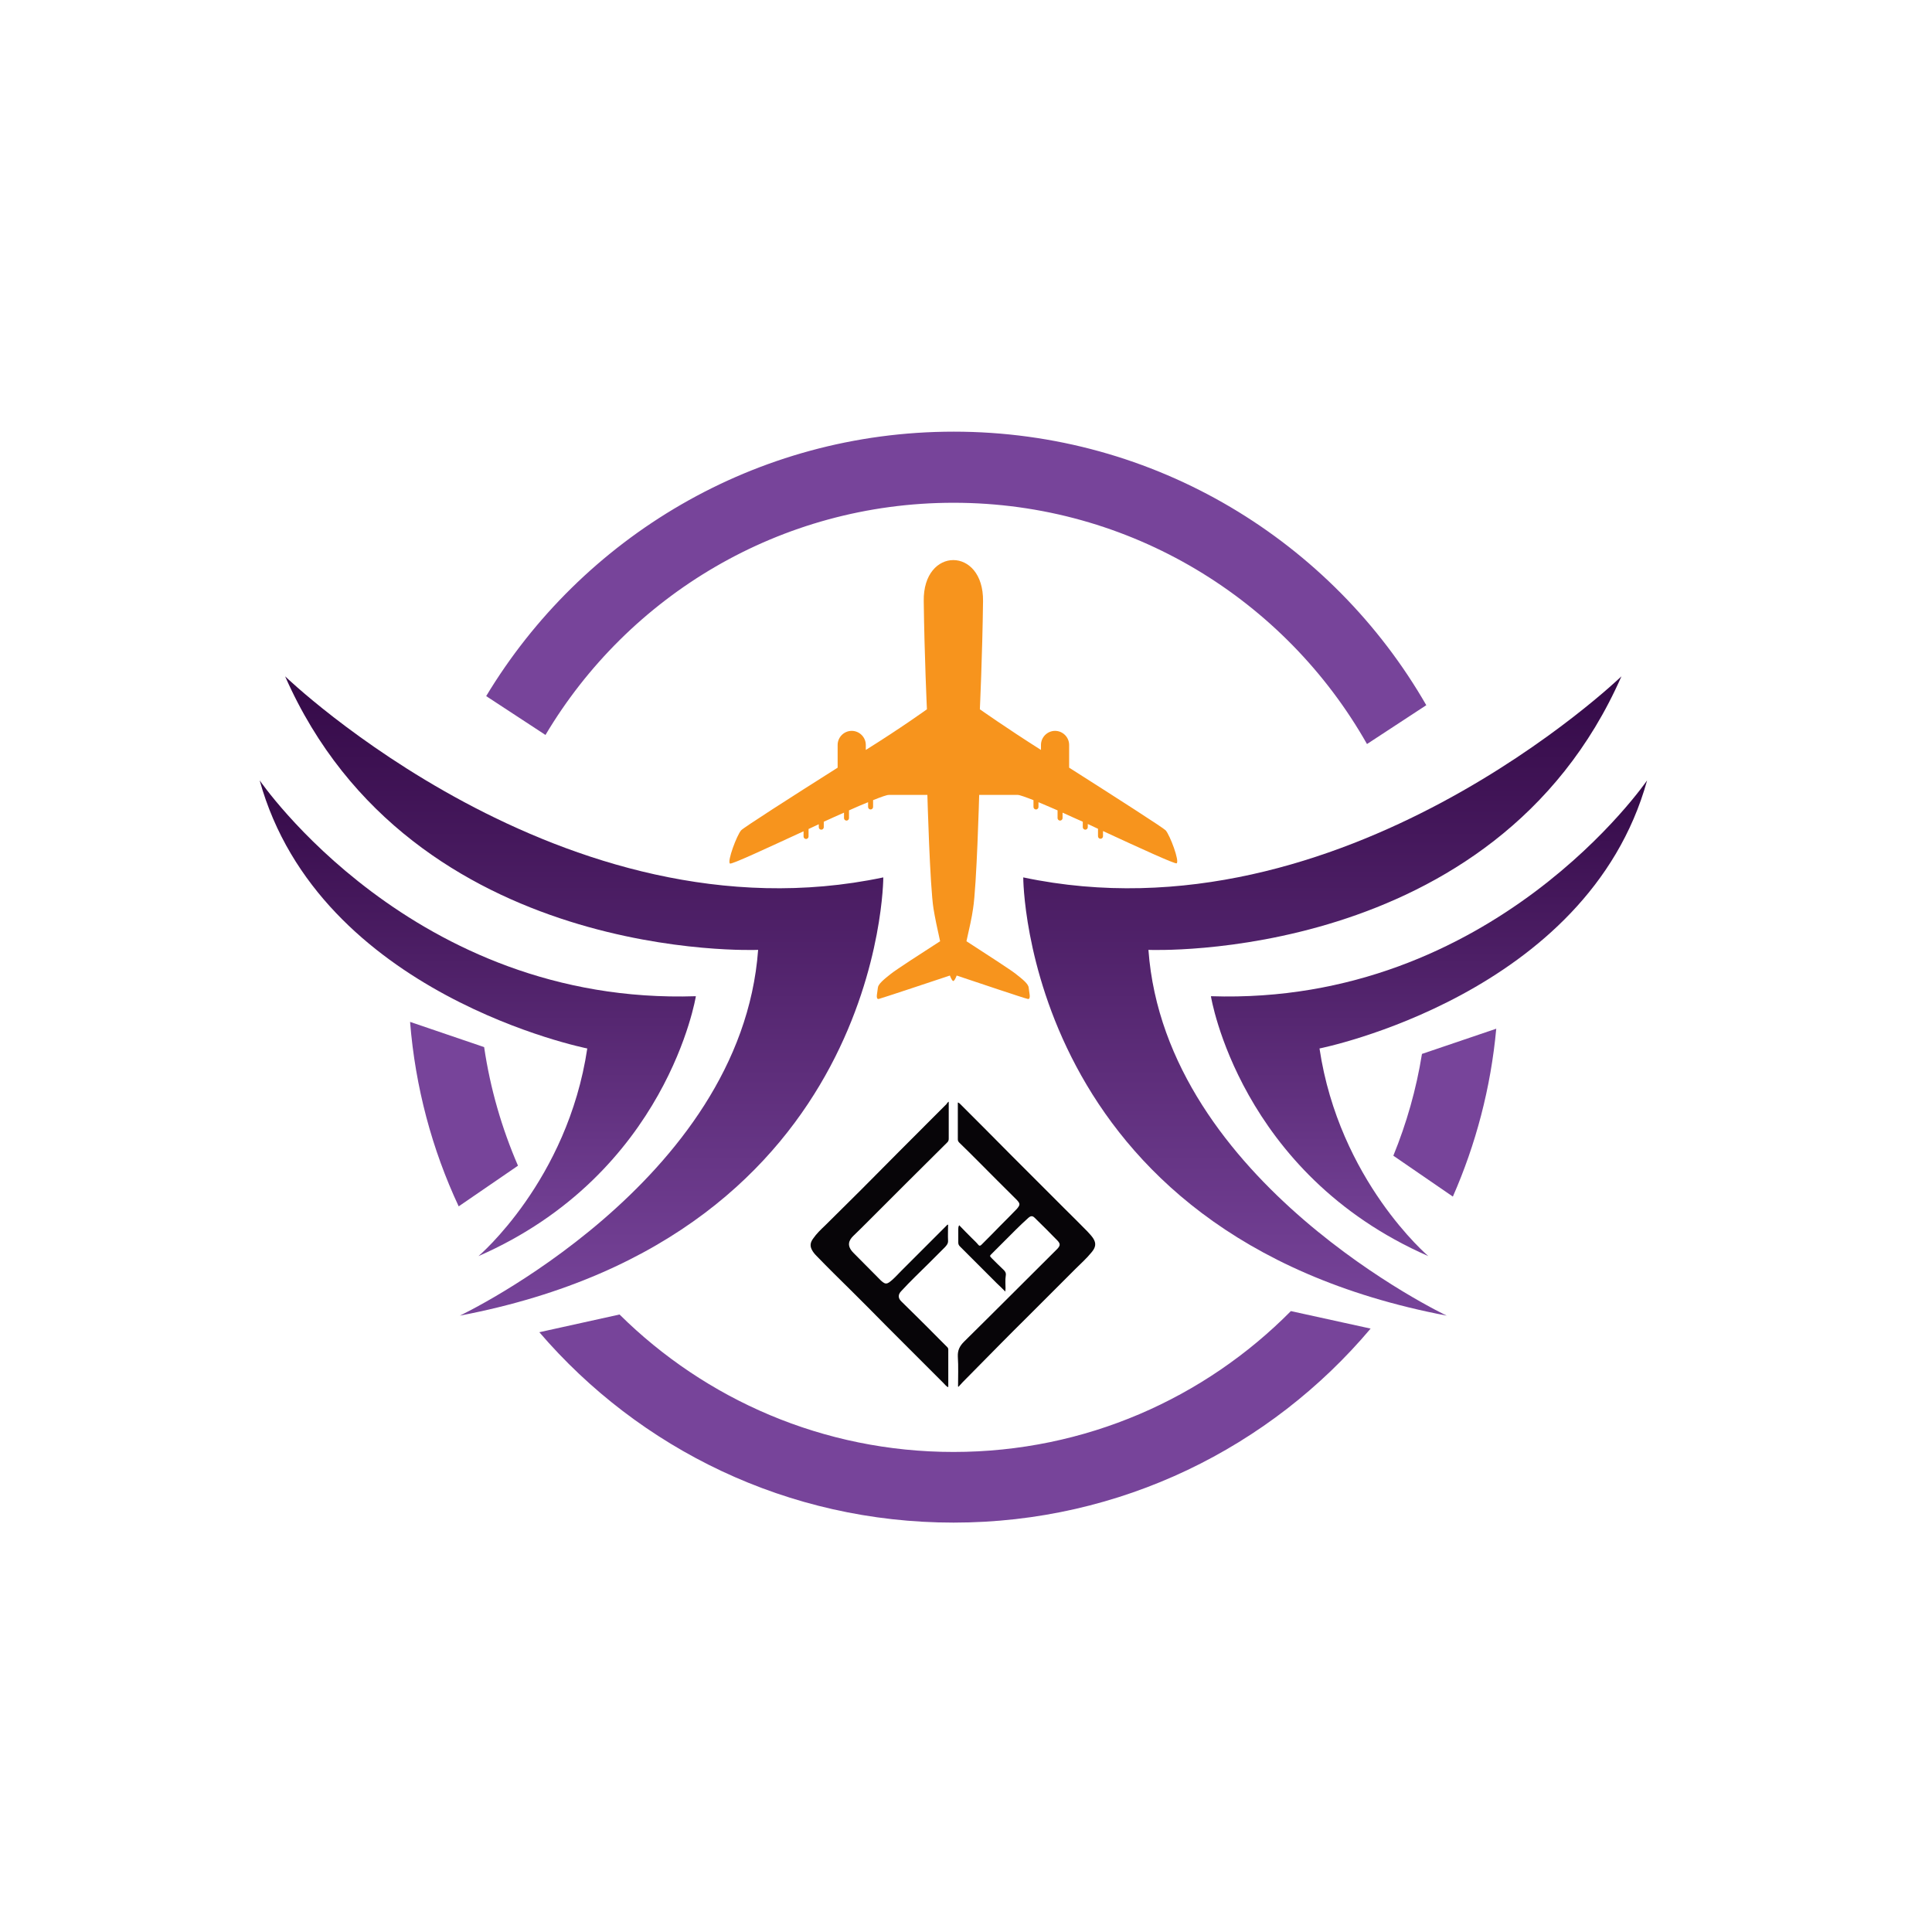 <?xml version="1.0" encoding="utf-8"?>
<!-- Generator: Adobe Illustrator 21.0.2, SVG Export Plug-In . SVG Version: 6.00 Build 0)  -->
<svg version="1.1" id="Layer_1" xmlns="http://www.w3.org/2000/svg" xmlns:xlink="http://www.w3.org/1999/xlink" x="0px" y="0px"
	 viewBox="0 0 850.4 850.4" style="enable-background:new 0 0 850.4 850.4;" xml:space="preserve">
<style type="text/css">
	.st0{display:none;fill:url(#SVGID_1_);}
	.st1{fill:#77449A;}
	.st2{fill:url(#SVGID_2_);}
	.st3{fill:url(#SVGID_3_);}
	.st4{fill:url(#SVGID_4_);}
	.st5{fill:url(#SVGID_5_);}
	.st6{fill:#F7941D;}
	.st7{fill:#070508;}
</style>
<radialGradient id="SVGID_1_" cx="425.197" cy="425.197" r="996.36" gradientUnits="userSpaceOnUse">
	<stop  offset="0" style="stop-color:#FFFFFF"/>
	<stop  offset="1" style="stop-color:#C9CACC"/>
</radialGradient>
<rect x="0" class="st0" width="850.4" height="850.4"/>
<g>
	<path class="st1" d="M419.8,190C332.4,190,256,236.7,214,306.4l26.1,17.1c36.4-61.2,103.2-102.2,179.6-102.2
		c78,0,146.1,42.8,182,106.2l26.1-17.1C586.4,238.4,508.7,190,419.8,190z M625.9,463.9L625.9,463.9c-2.5,15.6-6.8,30.6-12.6,44.8
		l26.2,18c10.1-23,16.7-47.8,19.1-73.9L625.9,463.9z M568.2,577.1c-37.9,38.3-90.4,62-148.5,62c-57.3,0-109.2-23.1-147-60.5
		l-35.3,7.8c44,51.3,109.3,83.8,182.3,83.8c73.7,0,139.6-33.2,183.6-85.4L568.2,577.1z M213.1,460.9l-32.6-11.1
		c2.3,28.8,9.7,56.2,21.4,81.2l26.1-17.9C220.9,496.7,215.8,479.2,213.1,460.9z"/>
	<linearGradient id="SVGID_2_" gradientUnits="userSpaceOnUse" x1="257.152" y1="579.163" x2="257.152" y2="297.739">
		<stop  offset="0" style="stop-color:#77449A"/>
		<stop  offset="1" style="stop-color:#340947"/>
	</linearGradient>
	<path class="st2" d="M125.5,297.7c0,0,122.6,118.2,263.3,88.5c0,0,0,157.4-186.4,192.9c0,0,123.8-58.6,131.3-161
		C333.7,418.1,181.4,424.7,125.5,297.7z"/>
	<linearGradient id="SVGID_3_" gradientUnits="userSpaceOnUse" x1="210.279" y1="552.87" x2="210.279" y2="343.434">
		<stop  offset="0" style="stop-color:#77449A"/>
		<stop  offset="1" style="stop-color:#340947"/>
	</linearGradient>
	<path class="st3" d="M306.3,438.5c0,0-12.5,78-95.7,114.4c0,0,39.2-33.2,47.9-91.4c0,0-118-23.4-144.2-118
		C114.3,343.4,181.7,442.6,306.3,438.5z"/>
	<linearGradient id="SVGID_4_" gradientUnits="userSpaceOnUse" x1="582.096" y1="579.163" x2="582.096" y2="297.739">
		<stop  offset="0" style="stop-color:#77449A"/>
		<stop  offset="1" style="stop-color:#340947"/>
	</linearGradient>
	<path class="st4" d="M713.7,297.7c0,0-122.6,118.2-263.3,88.5c0,0,0,157.4,186.4,192.9c0,0-123.8-58.6-131.3-161
		C505.6,418.1,657.9,424.7,713.7,297.7z"/>
	<linearGradient id="SVGID_5_" gradientUnits="userSpaceOnUse" x1="628.97" y1="552.87" x2="628.97" y2="343.434">
		<stop  offset="0" style="stop-color:#77449A"/>
		<stop  offset="1" style="stop-color:#340947"/>
	</linearGradient>
	<path class="st5" d="M533,438.5c0,0,12.5,78,95.7,114.4c0,0-39.2-33.2-47.9-91.4c0,0,118-23.4,144.2-118
		C725,343.4,657.5,442.6,533,438.5z"/>
	<path class="st6" d="M513.1,365.5c-1-1.1-21.9-14.5-42.5-27.6v-10c0-3.4-2.8-6.2-6.2-6.2c-3.4,0-6.2,2.8-6.2,6.2l0,2.2
		c-15.6-9.9-26.9-17.9-26.9-17.9s1.1-23.5,1.4-47.6c0.3-24.1-26.5-24.1-26.1,0c0.3,24.1,1.4,47.6,1.4,47.6s-11.2,8.1-26.9,17.9v-2.2
		c0-3.4-2.8-6.2-6.2-6.2c-3.4,0-6.2,2.8-6.2,6.2v10c-20.7,13.1-41.6,26.5-42.5,27.6c-1.9,2.2-6.2,13.7-4.9,14.6
		c0.7,0.5,16.1-6.7,32.4-14.2l0,2.3c0,0.6,0.5,1.1,1.1,1.1c0.6,0,1.1-0.5,1.1-1.1v-3.3c1.5-0.7,3-1.4,4.5-2.1v1.3
		c0,0.6,0.5,1.1,1.1,1.1c0.6,0,1.1-0.5,1.1-1.1v-2.4c3.1-1.4,6.1-2.8,8.9-4v2.4c0,0.6,0.5,1.1,1.1,1.1c0.6,0,1.1-0.5,1.1-1.1l0-3.4
		c3.1-1.4,5.9-2.6,8.4-3.6l0,2.1c0,0.6,0.5,1.1,1.1,1.1c0.6,0,1.1-0.5,1.1-1.1v-3c3.5-1.4,6-2.3,6.9-2.3c5.1,0,17,0,17,0
		s1.1,40.2,2.7,50.1c0.6,3.7,1.7,9,2.9,14.3c-7.8,5-19.5,12.6-21.6,14.3c-3.2,2.5-5.7,4.6-5.8,6.2c-0.1,1.7-1.2,5.2,0.4,4.9
		c1.3-0.3,23.5-7.7,31.3-10.3c0.6,1.5,1.1,2.4,1.5,2.4c0.4,0,0.9-0.9,1.5-2.4c7.8,2.6,30,10.1,31.3,10.3c1.6,0.3,0.5-3.2,0.4-4.9
		c-0.1-1.7-2.6-3.7-5.8-6.2c-2.1-1.7-13.9-9.3-21.6-14.3c1.2-5.3,2.4-10.6,2.9-14.3c1.6-9.8,2.7-50.1,2.7-50.1s11.9,0,17,0
		c0.8,0,3.3,0.9,6.9,2.3l0,3c0,0.6,0.5,1.1,1.1,1.1c0.6,0,1.1-0.5,1.1-1.1v-2.1c2.5,1,5.3,2.3,8.4,3.6v3.4c0,0.6,0.5,1.1,1.1,1.1
		c0.6,0,1.1-0.5,1.1-1.1v-2.4c2.8,1.3,5.8,2.6,8.9,4l0,2.4c0,0.6,0.5,1.1,1.1,1.1c0.6,0,1.1-0.5,1.1-1.1l0-1.4
		c1.5,0.7,3,1.4,4.5,2.1v3.3c0,0.6,0.5,1.1,1.1,1.1c0.6,0,1.1-0.5,1.1-1.1v-2.3c16.2,7.5,31.7,14.6,32.4,14.2
		C519.3,379.1,515,367.7,513.1,365.5z"/>
	<g>
		<path class="st7" d="M421.7,610.3c0-4.4,0.2-8.8-0.1-13.2c-0.1-2.8,0.8-4.6,2.8-6.6c13.6-13.4,27-26.9,40.5-40.3
			c0.2-0.2,0.3-0.3,0.5-0.5c1.3-1.4,1.4-2.2,0.1-3.6c-3.3-3.4-6.7-6.8-10.1-10.1c-0.9-0.9-1.7-0.9-2.8,0.1c-1.9,1.7-3.7,3.4-5.5,5.2
			c-3.5,3.5-7,7-10.5,10.5c-1,1-1.1,1,0,2.1c1.7,1.7,3.4,3.4,5.1,5c0.8,0.7,1.2,1.5,1,2.6c-0.3,1.9-0.1,3.8-0.1,5.7
			c0,0.3-0.1,0.7-0.1,1.3c-1.3-1.3-2.5-2.5-3.7-3.6c-5.4-5.4-10.9-10.9-16.3-16.3c-0.5-0.5-0.7-1-0.7-1.7c0-1.9,0-3.9,0-5.9
			c0-0.5,0-1,0.4-1.7c1.9,2,3.8,3.9,5.7,5.8c0.9,0.9,1.9,1.8,2.7,2.8c0.6,0.7,1,0.4,1.5-0.1c2.8-2.8,5.6-5.6,8.3-8.4
			c2.3-2.3,4.6-4.6,6.9-7c0.1-0.1,0.2-0.2,0.3-0.3c1.5-1.8,1.5-2.3-0.1-4c-5.8-5.8-11.6-11.5-17.3-17.3c-2.6-2.6-5.2-5.2-7.9-7.8
			c-0.4-0.4-0.7-0.8-0.7-1.5c0-5.2,0-10.5,0-15.7c0-0.1,0-0.3,0-0.5c0.5,0,0.8,0.5,1.1,0.7c7.7,7.7,15.4,15.4,23.1,23.2
			c7.6,7.6,15.2,15.2,22.7,22.7c3.4,3.4,6.8,6.7,10.1,10.1c0.9,1,1.9,2,2.6,3.1c1.4,2.2,1.1,4-0.8,6.2c-2.1,2.6-4.6,4.8-7,7.2
			c-7,7-14,14-21,21c-4,4-8,7.9-11.9,11.9c-4.9,4.9-9.7,9.9-14.6,14.8c-1.4,1.4-2.8,2.8-4.1,4.3
			C421.9,610.4,421.8,610.3,421.7,610.3z"/>
		<path class="st7" d="M417.6,484.9c0,0.6,0,0.9,0,1.3c0,5,0,9.9,0,14.9c0,0.7-0.1,1.2-0.6,1.7c-5.9,5.9-11.8,11.7-17.7,17.6
			c-5.8,5.8-11.6,11.6-17.4,17.4c-2,2-4.1,4.1-6.2,6.1c-2.2,2.1-3.1,4.5,0,7.6c4,4,8,8.1,12,12.1c0.3,0.3,0.7,0.6,1.1,0.9
			c0.8,0.6,1.6,0.6,2.5,0c2-1.4,3.6-3.3,5.3-5c6.6-6.6,13.1-13.1,19.7-19.7c0.3-0.3,0.5-0.5,0.8-0.8c0.4,0.2,0.2,0.5,0.2,0.8
			c0,2.1-0.1,4.1,0,6.2c0.1,1.4-0.6,2.1-1.4,3c-2.3,2.3-4.6,4.6-6.9,6.9c-2.1,2-4.1,4.1-6.2,6.1c-2.1,2.1-4.2,4.2-6.2,6.4
			c-1.4,1.5-1.3,3.1,0.2,4.5c2.1,2.1,4.3,4.2,6.4,6.3c3.3,3.3,6.7,6.6,10,10c1.2,1.2,2.5,2.5,3.7,3.7c0.3,0.3,0.5,0.6,0.5,1.1
			c0,5.4,0,10.9,0,16.3c0,0.1-0.1,0.1-0.1,0.3c-0.8-0.4-1.3-1.1-1.9-1.7c-5.9-5.9-11.7-11.7-17.6-17.6c-5.3-5.3-10.6-10.6-15.8-15.9
			c-5-5-10-10-15-14.9c-2.5-2.5-5-5-7.4-7.5c-0.9-0.9-1.7-1.8-2.3-3c-0.9-1.8-0.5-3.3,0.6-4.8c1.5-2.2,3.4-4,5.3-5.8
			c6.8-6.8,13.7-13.5,20.4-20.3c8.1-8.2,16.2-16.3,24.4-24.5c2.9-2.9,5.8-5.8,8.7-8.7C416.9,485.4,417.1,485.3,417.6,484.9z"/>
	</g>
</g>
</svg>
